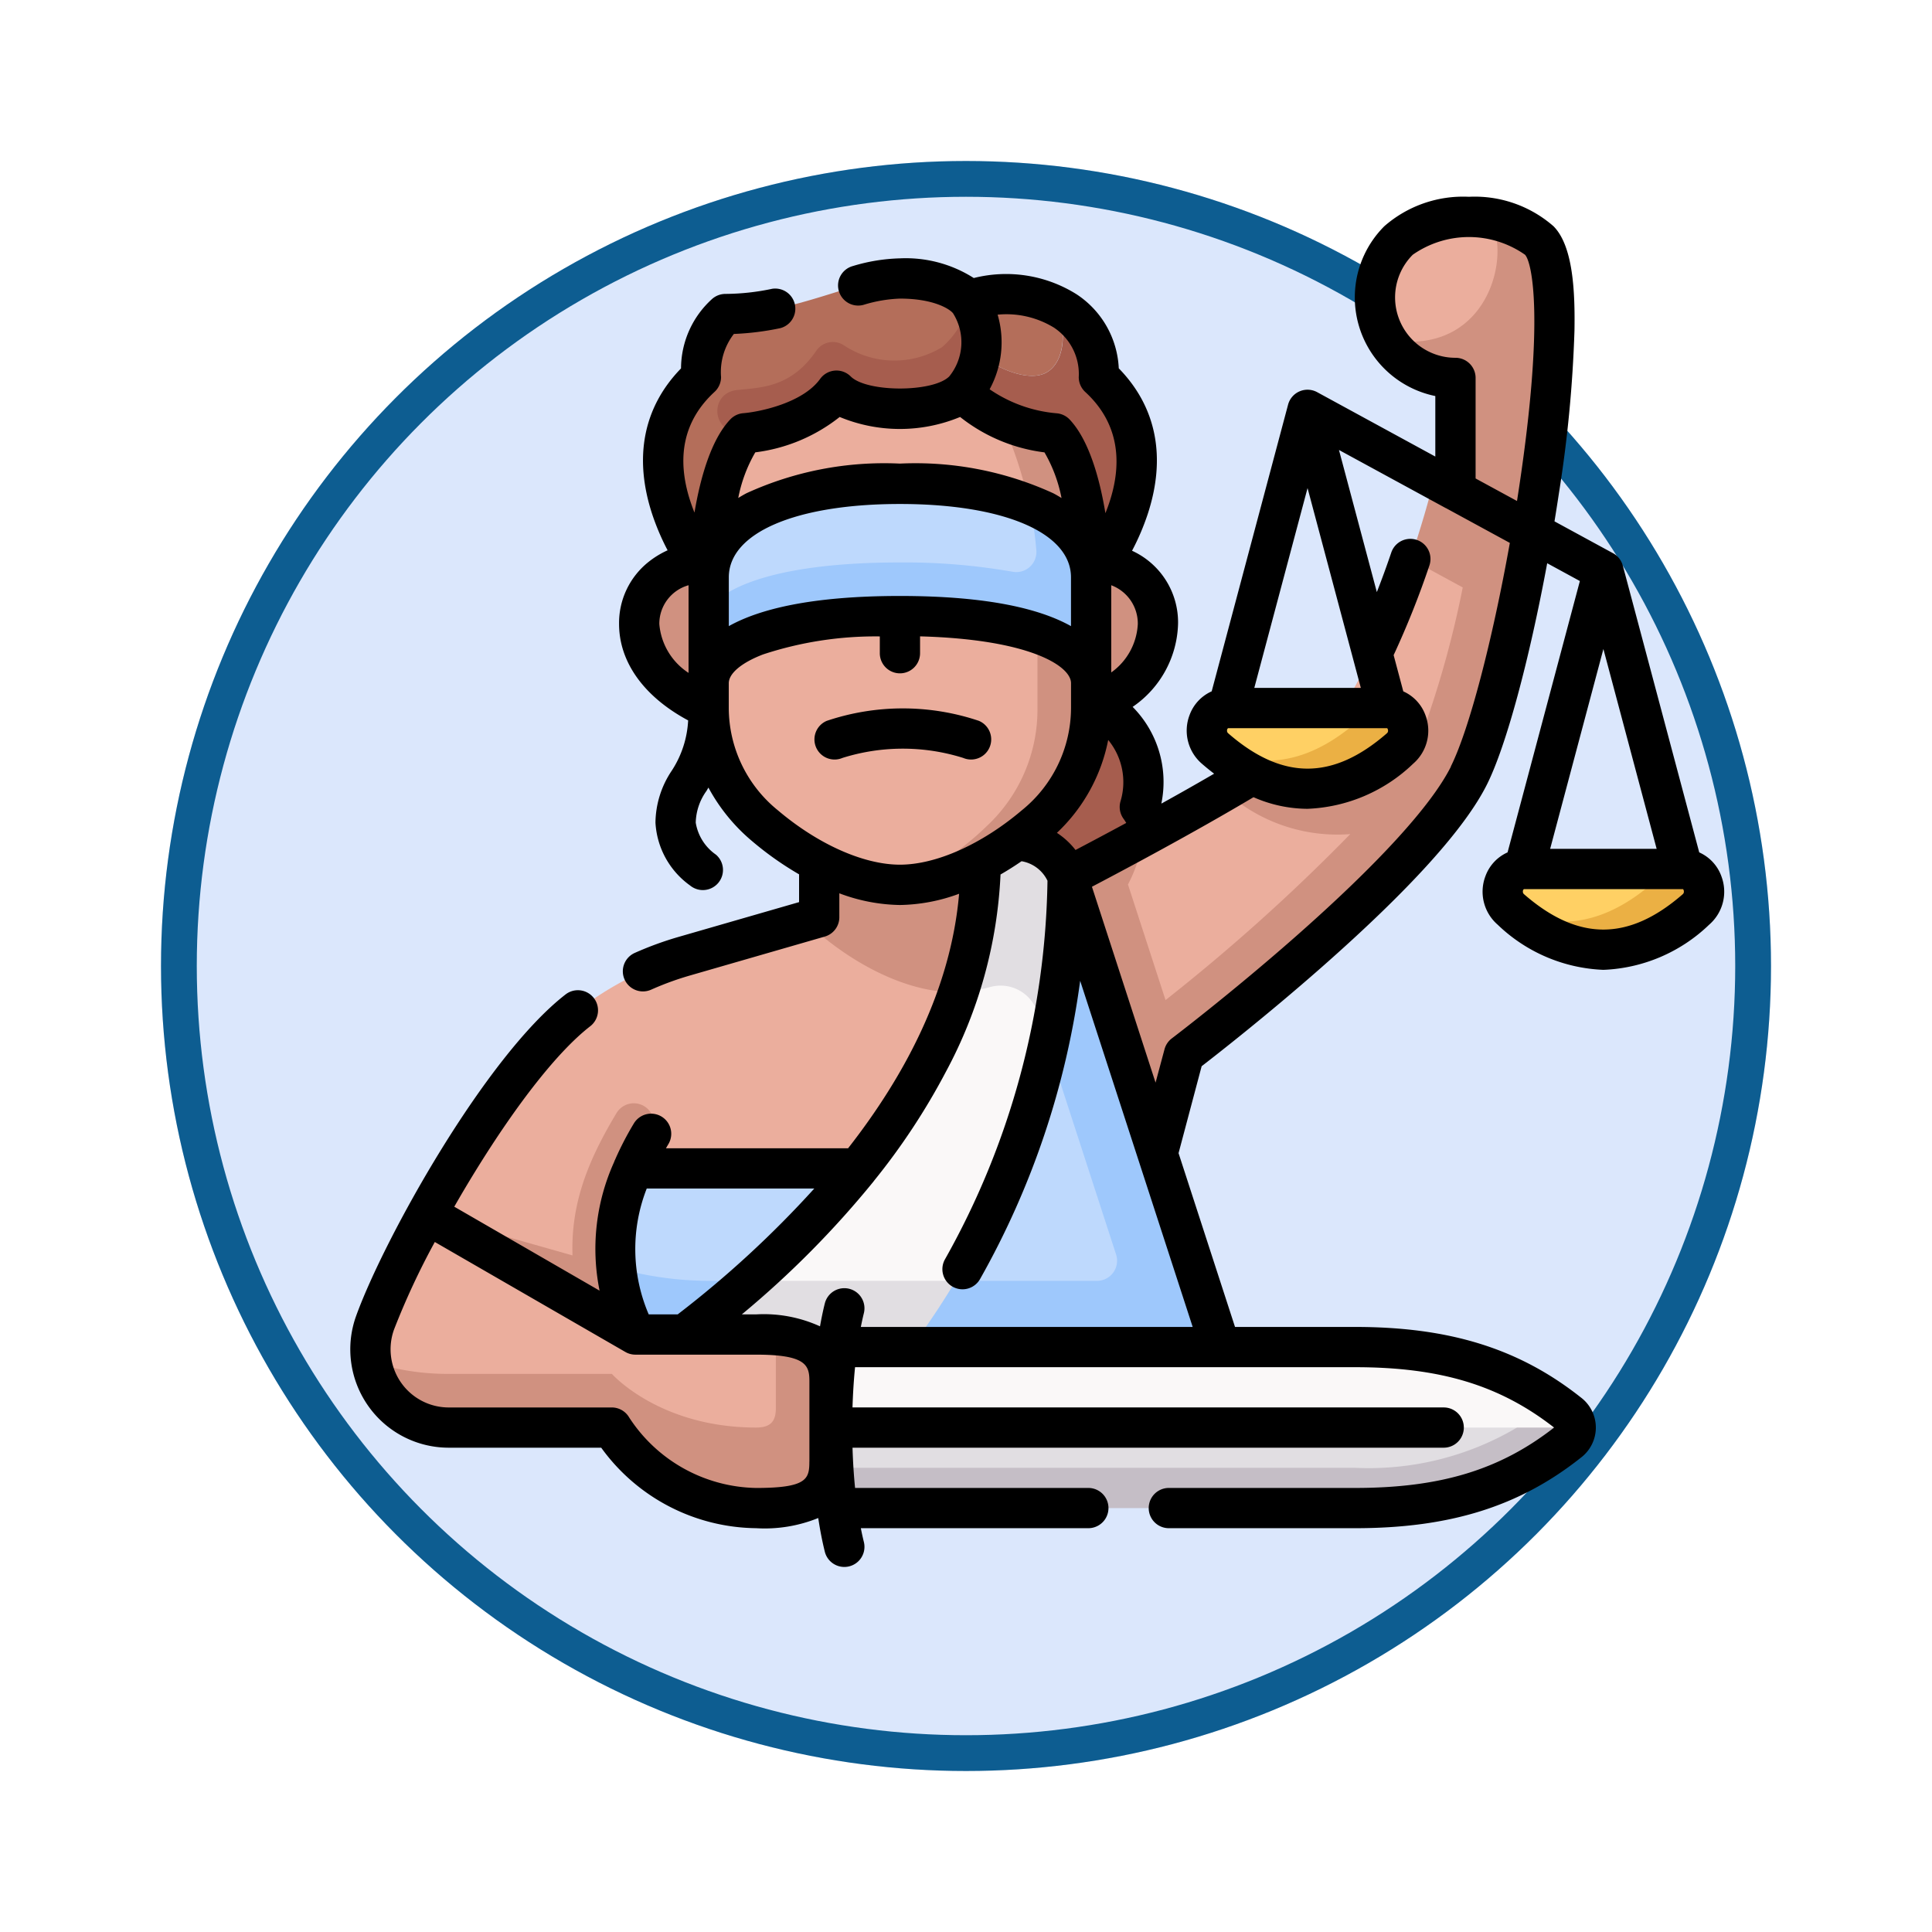 <svg xmlns="http://www.w3.org/2000/svg" xmlns:xlink="http://www.w3.org/1999/xlink" width="108" height="108" viewBox="0 0 108 108">
  <defs>
    <filter id="Elipse_11512" x="0" y="0" width="108" height="108" filterUnits="userSpaceOnUse">
      <feOffset dy="3" input="SourceAlpha"/>
      <feGaussianBlur stdDeviation="3" result="blur"/>
      <feFlood flood-opacity="0.161"/>
      <feComposite operator="in" in2="blur"/>
      <feComposite in="SourceGraphic"/>
    </filter>
  </defs>
  <g id="Grupo_1099651" data-name="Grupo 1099651" transform="translate(-205 -456)">
    <g transform="matrix(1, 0, 0, 1, 205, 456)" filter="url(#Elipse_11512)">
      <g id="Elipse_11512-2" data-name="Elipse 11512" transform="translate(9 6)" fill="#dbe7fc" stroke="#0d5d91" stroke-width="2">
        <circle cx="45" cy="45" r="45" stroke="none"/>
        <circle cx="45" cy="45" r="44" fill="none"/>
      </g>
    </g>
    <g id="blindfold_6333063" transform="translate(224.582 466.315)">
      <g id="Grupo_1099649" data-name="Grupo 1099649" transform="translate(1.124 1.81)">
        <path id="Trazado_874780" data-name="Trazado 874780" d="M240.484,192.749a4.843,4.843,0,1,0-8.577,1.427,4.843,4.843,0,1,0,8.577-1.427Z" transform="translate(-197.472 -159.767)" fill="#a65d4e"/>
        <path id="Trazado_874781" data-name="Trazado 874781" d="M111.527,144.82c-1.879-.854-3.885-2.449-3.885-4.708a3.633,3.633,0,0,1,3.885-3.486h21.378a3.505,3.505,0,0,1,3.735,3.486c0,2.259-1.856,3.854-3.735,4.708Z" transform="translate(-92.617 -117.359)" fill="#d09180"/>
        <path id="Trazado_874782" data-name="Trazado 874782" d="M388.233,8.271A6.259,6.259,0,0,0,383.155,9.5a4.5,4.5,0,0,0-.654,5.535c5.74,2.693,8.339-4.162,5.733-6.768Z" transform="translate(-325.68 -8.187)" fill="#ebae9d"/>
        <path id="Trazado_874783" data-name="Trazado 874783" d="M88.033,135.661h-4.5a41.706,41.706,0,0,1-3.789,8.333,6.223,6.223,0,0,1-1.454,1.355s-.508,3.275-5.138,3.275c-1.545.9-3.145,1.79-4.55,2.554l-5.361,4.729H49.74l-6.8,1.964a17.7,17.7,0,0,0-5.956,3.032c-2.727,2.121-6.024,7.043-8.424,11.383l21.052,9,20.235-18.873c2.4-1.916,12.991-10.19,15.16-14.646C86.217,145.274,87.356,140.728,88.033,135.661Z" transform="translate(-25.394 -116.539)" fill="#ebae9d"/>
        <path id="Trazado_874784" data-name="Trazado 874784" d="M90.732,9.982a5,5,0,0,0-2.786-1.234c1.293,1.97-.051,7.822-5.733,6.768a4.5,4.5,0,0,0,3.836,2.148,63.192,63.192,0,0,1-2.518,10.122l2.925,1.592a55.587,55.587,0,0,1-2.249,8.1H78.29a58.558,58.558,0,0,1-5.138,3.275,9.341,9.341,0,0,0,7.018,2.412,107.012,107.012,0,0,1-10.328,9.279l-2.1-6.462A8.1,8.1,0,0,0,68.6,43.3c-2.4,1.307-4.233,2.248-4.233,2.248L59.5,42.816l-9.019.5v4.5l-.744.215c.233.241.47.461.7.66C52.911,50.786,55.714,52,57.993,52a8.7,8.7,0,0,0,2.841-.533v13.7L40.081,61.853a16.528,16.528,0,0,1,1-1.934,1.125,1.125,0,1,0-1.928-1.161c-1.672,2.777-2.551,5.148-2.462,7.96l-8.141-2.307v9H66.108l4.765-17.93s13.1-9.938,15.93-15.59c2.636-5.273,6.508-27.333,3.93-29.911Z" transform="translate(-25.394 -8.664)" fill="#d09180"/>
        <path id="Trazado_874785" data-name="Trazado 874785" d="M112.3,369.045v-6.286H99.709a10.829,10.829,0,0,0-.948,5.557l2.575,2.23Z" transform="translate(-85.021 -309.57)" fill="#bed9fd"/>
        <path id="Trazado_874786" data-name="Trazado 874786" d="M99.071,399.8a12.106,12.106,0,0,0,1.075,3.73l1.951.608,10.511-2.394v-1.214h-8.286A19.258,19.258,0,0,1,99.071,399.8Z" transform="translate(-85.332 -341.055)" fill="#9ec8fc"/>
        <path id="Trazado_874787" data-name="Trazado 874787" d="M166.718,286.375l-1.082-9.331-5.038,3c-1.554,4.569-4.873,10.176-11.631,16.14l12.989,1.5A34.167,34.167,0,0,0,166.718,286.375Z" transform="translate(-127.743 -236.713)" fill="#faf8f8"/>
        <path id="Trazado_874788" data-name="Trazado 874788" d="M230.97,250.319l1.652,5.085V242.628a3.085,3.085,0,0,0-2.9-2.021,2.983,2.983,0,0,0-1.848.932l-.122.355a22.325,22.325,0,0,1-1.254,7.183,8.3,8.3,0,0,0,1.819-.291A2.171,2.171,0,0,1,230.97,250.319Z" transform="translate(-193.647 -205.742)" fill="#e1dee2"/>
        <path id="Trazado_874789" data-name="Trazado 874789" d="M136.687,404.665H123.7q-1.685,1.487-3.662,3l-.8.608,11.059,3.448,6.39-5.556Z" transform="translate(-102.474 -345.189)" fill="#e1dee2"/>
        <path id="Trazado_874790" data-name="Trazado 874790" d="M236.5,331.688l-5.77-14.644a44.459,44.459,0,0,1-5.18,13.144Z" transform="translate(-192.842 -270.712)" fill="#bed9fd"/>
        <path id="Trazado_874791" data-name="Trazado 874791" d="M20.979,390.246s2.652,3,8.066,3a2.437,2.437,0,0,0,2.6-2.6l-1.5-4.064c-.35-.027-.719-.037-1.1-.037h-6.75l-11.653-6.728a47.206,47.206,0,0,0-2.9,6.055,4.352,4.352,0,0,0-.209,2.2,5.17,5.17,0,0,0,4.32,2.174Z" transform="translate(-7.48 -324.069)" fill="#ebae9d"/>
        <path id="Trazado_874792" data-name="Trazado 874792" d="M30.47,424.909v4.064c0,.665-.208,1.1-1.1,1.1-5.413,0-8.066-3-8.066-3H12.182a13.7,13.7,0,0,1-4.32-.674,4.375,4.375,0,0,0,4.32,3.674H21.3a9.848,9.848,0,0,0,8.066,4.5c2.493,0,4.1-.336,4.1-2.6v-4.5C33.47,425.59,32.2,425.041,30.47,424.909Z" transform="translate(-7.805 -362.397)" fill="#d09180"/>
        <path id="Trazado_874793" data-name="Trazado 874793" d="M328.041,192.565a1.185,1.185,0,0,0,0-1.355H320.4a1.28,1.28,0,0,0-.729,2.262C322.769,195.354,325.4,194.866,328.041,192.565Z" transform="translate(-272.449 -163.755)" fill="#ffd064"/>
        <path id="Trazado_874794" data-name="Trazado 874794" d="M331.853,191.21h-1.237a1.3,1.3,0,0,1-.434.762c-2.645,2.3-5.283,2.748-7.942,1.5,3.43,2.984,6.911,2.984,10.342,0A1.28,1.28,0,0,0,331.853,191.21Z" transform="translate(-275.024 -163.755)" fill="#ebb044"/>
        <path id="Trazado_874795" data-name="Trazado 874795" d="M438.283,252.565a1.185,1.185,0,0,0,0-1.355h-7.646a1.28,1.28,0,0,0-.729,2.262C433.011,255.354,435.638,254.866,438.283,252.565Z" transform="translate(-366.153 -214.754)" fill="#ffd064"/>
        <path id="Trazado_874796" data-name="Trazado 874796" d="M442.1,251.21h-1.237a1.3,1.3,0,0,1-.434.762c-2.645,2.3-5.283,2.748-7.941,1.5,3.43,2.984,6.911,2.984,10.342,0A1.28,1.28,0,0,0,442.1,251.21Z" transform="translate(-368.728 -214.754)" fill="#ebb044"/>
        <path id="Trazado_874797" data-name="Trazado 874797" d="M153.42,81.125V73.809c0-4.955-1.914-9.468-5.19-11.777a22.732,22.732,0,0,0-4-.342c-7.313,0-10.689,3.133-10.689,3.133v8.986l.816.347s-.816,1.392-.816,5.576v1.393a8.508,8.508,0,0,0,3.14,6.566c2.467,2.095,5.27,3.314,7.549,3.314a12.066,12.066,0,0,0,6.384-3.314,8.9,8.9,0,0,0,2.805-6.565Z" transform="translate(-114.632 -53.664)" fill="#ebae9d"/>
        <path id="Trazado_874798" data-name="Trazado 874798" d="M215.487,66.759a13.933,13.933,0,0,0-6.69-2.791,22.271,22.271,0,0,1,3.69,11.777v7.316a8.9,8.9,0,0,1-2.805,6.566,16.9,16.9,0,0,1-4.884,3.314c2.279,0,5.082-1.219,7.549-3.314a8.508,8.508,0,0,0,3.14-6.566V81.669c0-4.184-.816-5.576-.816-5.576l.816-.347Z" transform="translate(-175.198 -55.6)" fill="#d09180"/>
        <path id="Trazado_874799" data-name="Trazado 874799" d="M144.232,113.516a40.878,40.878,0,0,1,9.189.877s0-4.045-1.945-5.623a19.3,19.3,0,0,0-7.244-1.149c-7.2,0-10.689,2.318-10.689,5.229v1.777C135.432,113.772,138.194,113.516,144.232,113.516Z" transform="translate(-114.632 -92.705)" fill="#bed9fd"/>
        <path id="Trazado_874800" data-name="Trazado 874800" d="M154.92,119.362c0-1.66-1.136-3.125-3.445-4.08a19.576,19.576,0,0,1,.383,2.571,1.125,1.125,0,0,1-1.327,1.2,35.019,35.019,0,0,0-6.3-.52c-6.038,0-9.56,1.088-10.689,2.61v4.147c0-2.092,3.49-3.757,10.689-3.757s10.689,1.665,10.689,3.757Z" transform="translate(-114.632 -99.217)" fill="#9ec8fc"/>
        <path id="Trazado_874801" data-name="Trazado 874801" d="M236.033,45.525a4.22,4.22,0,0,0-2.3-3.949c.516,1.513.353,3.1-.6,3.673s-2.863-.105-4.515-1.549l-.154,2.585c1.515,2.1,5.121,2.381,5.121,2.381,1.432,1.509,2.018,5.834,2.018,8.046C235.6,56.712,241.022,50.114,236.033,45.525Z" transform="translate(-195.311 -36.567)" fill="#a65d4e"/>
        <path id="Trazado_874802" data-name="Trazado 874802" d="M234,41.359c.954-.568,1.116-2.159.6-3.673a6.268,6.268,0,0,0-4.97-.315l-.146,2.438C231.141,41.253,233.048,41.928,234,41.359Z" transform="translate(-196.186 -32.677)" fill="#b46e5a"/>
        <path id="Trazado_874803" data-name="Trazado 874803" d="M126.052,36.117c1.873,1.48,5.731,1.413,6.861,0a4.356,4.356,0,0,0,.752-3.7c-.454-.577-1.718-1.247-3.85-1.247-2.542,0-5.777,1.984-9.753,1.984a4.372,4.372,0,0,0-1.37,3.527c-4.988,4.589.434,11.187.434,11.187,0-2.212.586-6.537,2.018-8.046C121.145,39.817,124.742,38.743,126.052,36.117Z" transform="translate(-100.217 -27.718)" fill="#b46e5a"/>
        <path id="Trazado_874804" data-name="Trazado 874804" d="M150.808,39.479a4.513,4.513,0,0,1-1.5,2.59,5.107,5.107,0,0,1-5.463-.093,1.124,1.124,0,0,0-1.573.305c-1.4,2.045-3.069,2.04-4.42,2.182-1.581.166-1.477,2.533.437,2.42,0,0,3.607-.277,5.121-2.381,1.354,1.354,5.766,1.334,7.1,0A4.15,4.15,0,0,0,150.808,39.479Z" transform="translate(-117.358 -34.785)" fill="#a65d4e"/>
        <path id="Trazado_874805" data-name="Trazado 874805" d="M213.279,282.306l-9.167-28.223a44.372,44.372,0,0,1-1.082,9.445l3.791,11.672a1.125,1.125,0,0,1-1.07,1.472h-7.9c-.6,1-1.252,2.007-1.968,3l-2.922,4.056,3.676,1.146Z" transform="translate(-165.136 -217.196)" fill="#9ec8fc"/>
        <path id="Trazado_874806" data-name="Trazado 874806" d="M220.688,433.028c-3.252-2.572-6.839-3.687-11.9-3.687H179.829a34.327,34.327,0,0,0-.283,4.5l29.238,2.25,12.331-2.25A1.041,1.041,0,0,0,220.688,433.028Z" transform="translate(-153.734 -366.164)" fill="#faf8f8"/>
        <path id="Trazado_874807" data-name="Trazado 874807" d="M217.827,459.341H179.546c0,.756.023,1.512.068,2.25,0,0,24.288,1.5,29.17,1.5A12.594,12.594,0,0,0,217.827,459.341Z" transform="translate(-153.734 -391.664)" fill="#e1dee2"/>
        <path id="Trazado_874808" data-name="Trazado 874808" d="M218.211,459.341a16.273,16.273,0,0,1-9.043,2.25H180c.047.776.118,1.533.215,2.25h28.955c5.066,0,8.652-1.115,11.9-3.687a1.041,1.041,0,0,0,.426-.814Z" transform="translate(-154.118 -391.664)" fill="#c5bec6"/>
      </g>
      <g id="Grupo_1099650" data-name="Grupo 1099650" transform="translate(0.002 0.685)">
        <path id="Trazado_874809" data-name="Trazado 874809" d="M76.641,38.657a2.321,2.321,0,0,0-1.235-1.323l-4.27-16.024a1.125,1.125,0,0,0-.549-.7l-3.272-1.781q.13-.792.251-1.591a72.037,72.037,0,0,0,.866-9.074c.035-2.134-.066-4.727-1.174-5.834A6.691,6.691,0,0,0,62.53.685,6.691,6.691,0,0,0,57.8,2.333a5.627,5.627,0,0,0,2.853,9.491v3.383l-6.606-3.6a1.125,1.125,0,0,0-1.625.7l-4.27,16.024a2.322,2.322,0,0,0-1.235,1.323,2.44,2.44,0,0,0,.683,2.72c.229.2.458.385.688.561-.977.569-1.978,1.135-2.939,1.667l-.008-.014A5.962,5.962,0,0,0,43.733,29.2a5.808,5.808,0,0,0,2.539-4.641A4.4,4.4,0,0,0,43.7,20.472a13.456,13.456,0,0,0,.872-2.038c1.051-3.191.492-6-1.614-8.159a5.237,5.237,0,0,0-2.372-4.148,7.41,7.41,0,0,0-5.733-.9,7.08,7.08,0,0,0-4.126-1.1,9.874,9.874,0,0,0-2.62.426,1.125,1.125,0,1,0,.594,2.17,7.815,7.815,0,0,1,2.026-.346c1.9,0,2.786.59,2.965.818a3.031,3.031,0,0,1-.211,3.533c-.9.9-4.607.9-5.508,0a1.125,1.125,0,0,0-1.709.138c-.984,1.367-3.435,1.847-4.294,1.917a1.125,1.125,0,0,0-.73.348c-1.071,1.129-1.674,3.265-2,5.208-.08-.2-.155-.4-.225-.613-.821-2.493-.368-4.557,1.347-6.135a1.125,1.125,0,0,0,.363-.828,3.492,3.492,0,0,1,.716-2.41,15.516,15.516,0,0,0,2.6-.325,1.125,1.125,0,0,0-.455-2.2,12.862,12.862,0,0,1-2.616.287,1.124,1.124,0,0,0-.739.277,5.253,5.253,0,0,0-1.743,3.887c-2.1,2.157-2.66,4.965-1.61,8.154a13.422,13.422,0,0,0,.86,2.014,5,5,0,0,0-1.062.647,4.362,4.362,0,0,0-1.652,3.468c0,2.139,1.4,4.075,3.862,5.394a5.66,5.66,0,0,1-.92,2.815,5.3,5.3,0,0,0-.907,2.9,4.634,4.634,0,0,0,1.934,3.513,1.125,1.125,0,0,0,1.448-1.722,2.707,2.707,0,0,1-1.131-1.791,3.154,3.154,0,0,1,.6-1.772l.109-.188a10.236,10.236,0,0,0,2.425,2.98,17.925,17.925,0,0,0,2.643,1.87v1.553l-6.735,1.944a18.913,18.913,0,0,0-2.441.891,1.125,1.125,0,1,0,.916,2.055,16.638,16.638,0,0,1,2.149-.785l7.548-2.179a1.125,1.125,0,0,0,.813-1.081V39.621a9.958,9.958,0,0,0,3.384.654,9.9,9.9,0,0,0,3.311-.628C33.575,44.978,31,49.819,27.827,53.874H17.646c.044-.076.087-.152.134-.229a1.125,1.125,0,0,0-1.928-1.16A17.417,17.417,0,0,0,14.807,54.5a1.1,1.1,0,0,0-.06.144,11.773,11.773,0,0,0-.812,7.189L5.812,57.14c.382-.668.777-1.334,1.178-1.984,2.373-3.85,4.649-6.725,6.41-8.094a1.125,1.125,0,1,0-1.381-1.776C7.548,48.763,1.911,58.879.332,63.229A5.5,5.5,0,0,0,5.5,70.612h8.526a10.827,10.827,0,0,0,8.661,4.5,7.936,7.936,0,0,0,3.471-.569c.1.666.223,1.3.367,1.881a1.125,1.125,0,1,0,2.184-.541c-.061-.246-.117-.5-.17-.771H41.257a1.125,1.125,0,1,0,0-2.25H28.217c-.072-.726-.12-1.483-.143-2.25H61.122a1.125,1.125,0,1,0,0-2.25H28.073c.024-.767.071-1.524.143-2.25H56.173c4.757,0,8.09,1.01,11.119,3.375-3.029,2.365-6.362,3.375-11.119,3.375H45.757a1.125,1.125,0,1,0,0,2.25H56.173c5.28,0,9.167-1.212,12.6-3.929a2.112,2.112,0,0,0,0-3.392c-3.436-2.718-7.322-3.929-12.6-3.929H49.456L46.3,54.147l1.291-4.86c.907-.7,3.681-2.871,6.659-5.49,4.926-4.331,8.051-7.782,9.288-10.256C64.614,31.393,65.9,26.6,66.907,21.17l1.827.995L64.692,37.334a2.322,2.322,0,0,0-1.235,1.323,2.44,2.44,0,0,0,.683,2.72A9.028,9.028,0,0,0,70.049,43.9a9.027,9.027,0,0,0,5.909-2.522,2.439,2.439,0,0,0,.683-2.719ZM62.905,10.811A1.125,1.125,0,0,0,61.78,9.686a3.375,3.375,0,0,1-2.387-5.762,5.471,5.471,0,0,1,6.273,0c.391.407,1.095,3.54-.332,13.021q-.056.373-.115.746l-2.314-1.259Zm-9.394,6.158L56.489,28.14H50.534Zm4.5,13.551a.182.182,0,0,1-.068.159c-3.024,2.631-5.841,2.63-8.865,0a.182.182,0,0,1-.068-.159.15.15,0,0,1,.059-.129h8.893a.2.2,0,0,1,.048.13ZM40.54,37.2a4.238,4.238,0,0,0-1.04-.958,9.689,9.689,0,0,0,2.867-5.193,3.709,3.709,0,0,1,.69,3.423,1.125,1.125,0,0,0,.163.977c.056.077.107.158.156.239-1.157.626-2.155,1.154-2.836,1.512ZM30.723,23c-4.977,0-7.881.744-9.564,1.686V21.958h0c0-2.493,3.754-4.1,9.564-4.1s9.564,1.611,9.564,4.1v2.728C38.6,23.741,35.7,23,30.723,23Zm11.814,4.28V22.4a2.286,2.286,0,0,1,1.485,2.166A3.542,3.542,0,0,1,42.537,27.276ZM39.335,8a3.116,3.116,0,0,1,1.386,2.768,1.125,1.125,0,0,0,.363.828c2.3,2.114,1.936,4.781,1.127,6.776-.321-1.951-.925-4.1-2-5.237a1.13,1.13,0,0,0-.728-.347,7.779,7.779,0,0,1-3.744-1.342,5.486,5.486,0,0,0,.447-4.171A5.08,5.08,0,0,1,39.335,8ZM22.641,14.971a9.463,9.463,0,0,0,4.715-1.977,8.789,8.789,0,0,0,6.733,0,9.463,9.463,0,0,0,4.716,1.979,8.149,8.149,0,0,1,.953,2.552c-.149-.092-.3-.182-.463-.267A18.515,18.515,0,0,0,30.723,15.6a18.514,18.514,0,0,0-8.573,1.655c-.161.085-.314.175-.463.267a8.149,8.149,0,0,1,.953-2.552Zm-5.367,9.592A2.239,2.239,0,0,1,18.909,22.4v4.9A3.61,3.61,0,0,1,17.274,24.564ZM23.9,34.98a7.378,7.378,0,0,1-2.743-5.708V27.878c0-.549.718-1.152,1.922-1.612A20.076,20.076,0,0,1,29.6,25.261V26.2a1.125,1.125,0,0,0,2.25,0v-.942c6.122.164,8.439,1.656,8.439,2.616v1.393a7.378,7.378,0,0,1-2.743,5.708c-2.247,1.908-4.8,3.046-6.821,3.046S26.149,36.887,23.9,34.98Zm2.037,21.145A57.711,57.711,0,0,1,18.3,63.161H16.682a9.256,9.256,0,0,1-.111-7.036Zm-.275,15.262c0,.97-.132,1.476-2.976,1.476a8.641,8.641,0,0,1-7.1-3.946,1.125,1.125,0,0,0-.969-.554H5.5A3.252,3.252,0,0,1,2.447,64a41.709,41.709,0,0,1,2.277-4.887L15.375,65.26a1.126,1.126,0,0,0,.563.151h6.75c2.769,0,2.976.584,2.976,1.476v4.5Zm2.877-7.525c.053-.266.109-.524.17-.771a1.125,1.125,0,0,0-2.184-.541c-.1.4-.189.832-.268,1.278a7.573,7.573,0,0,0-3.57-.668h-.8a53.3,53.3,0,0,0,7.374-7.444l0-.005A37.24,37.24,0,0,0,33.3,49.586,25.721,25.721,0,0,0,36.348,38.57q.591-.34,1.175-.742a1.97,1.97,0,0,1,1.45,1.091,44.425,44.425,0,0,1-5.726,21.154A1.125,1.125,0,1,0,35.2,61.191,46.408,46.408,0,0,0,40.8,44.511L47.09,63.862H28.541ZM61.526,32.537c-1.09,2.18-4.116,5.487-8.751,9.563-3.558,3.129-6.82,5.609-6.853,5.633a1.125,1.125,0,0,0-.407.607l-.5,1.865-3.557-10.95c1.7-.892,5.665-3,9.032-5.006a7.562,7.562,0,0,0,3.016.649,9.028,9.028,0,0,0,5.909-2.522,2.44,2.44,0,0,0,.683-2.72,2.322,2.322,0,0,0-1.235-1.323l-.54-2.026a49.376,49.376,0,0,0,2-5.013,1.125,1.125,0,0,0-2.131-.723q-.387,1.14-.808,2.212l-2.117-7.944,5.968,3.248.007,0,3.577,1.947c-.979,5.474-2.277,10.455-3.3,12.5Zm11.5,4.6H67.072l2.977-11.172Zm1.455,2.538c-3.024,2.631-5.841,2.631-8.865,0a.182.182,0,0,1-.068-.159.151.151,0,0,1,.058-.129H74.5a.2.2,0,0,1,.048.13.182.182,0,0,1-.068.159Z" transform="translate(-0.002 -0.685)"/>
        <path id="Trazado_874810" data-name="Trazado 874810" d="M182.146,192.039a13.335,13.335,0,0,0-8.51,0,1.125,1.125,0,1,0,.878,2.072,11.252,11.252,0,0,1,6.753,0,1.125,1.125,0,1,0,.878-2.072Z" transform="translate(-147.006 -162.742)"/>
      </g>
    </g>
  </g>
</svg>
